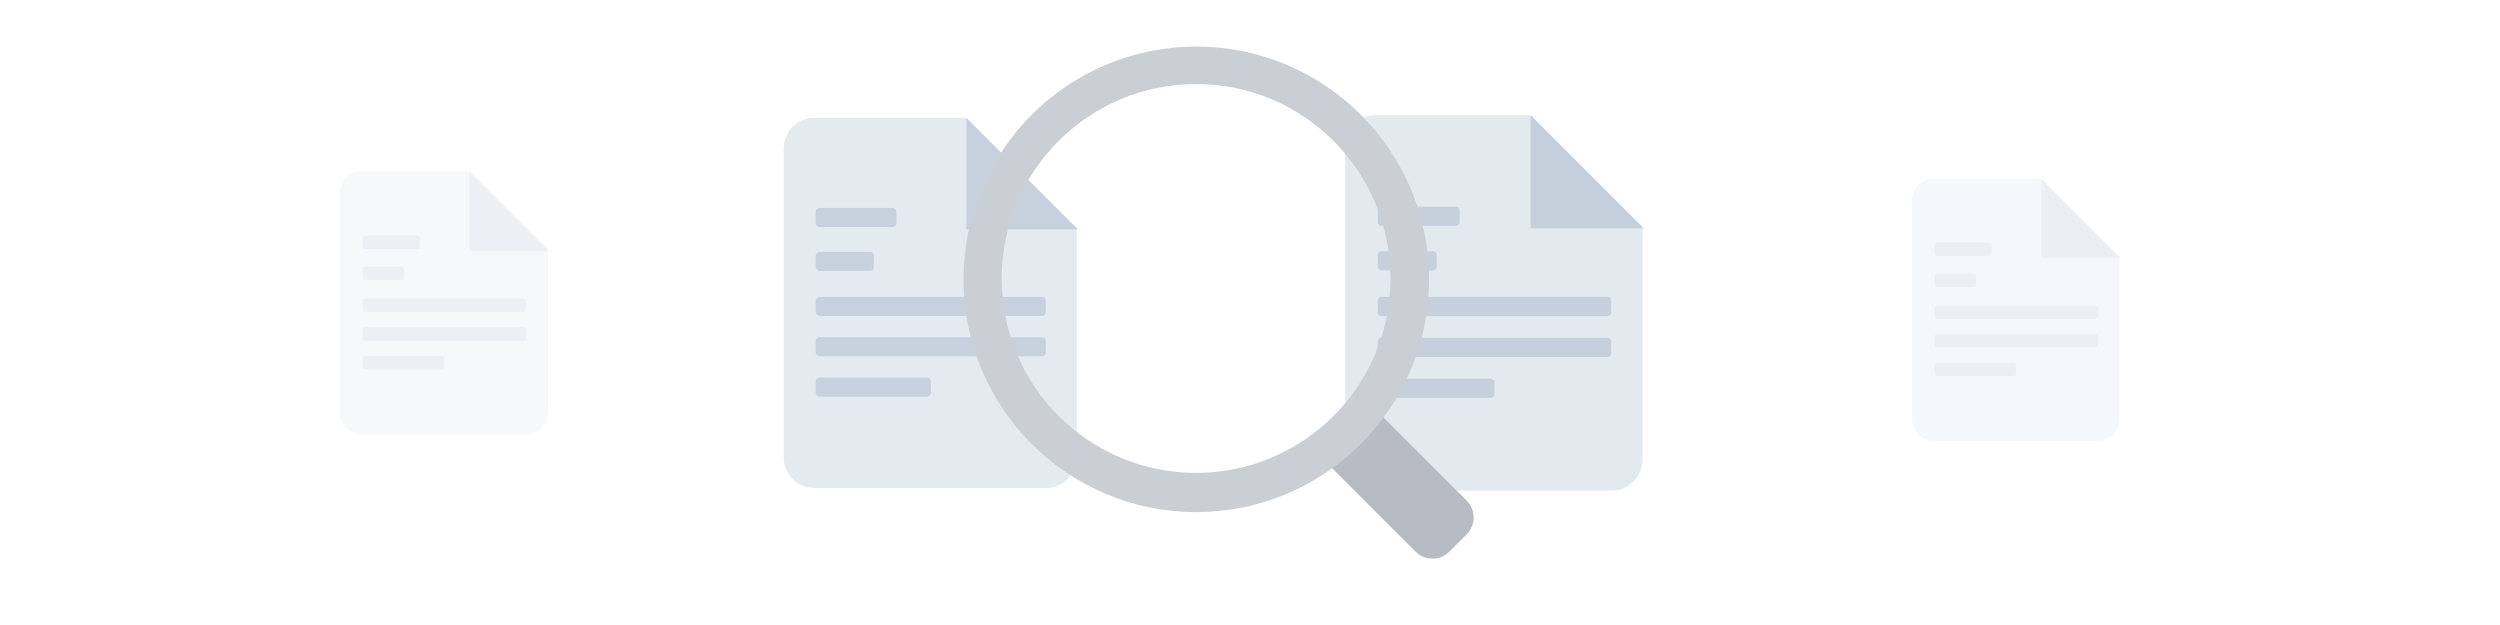 <svg width="800" height="200" viewBox="0 0 800 200" fill="none" xmlns="http://www.w3.org/2000/svg">
<rect x="0" y="0" width="800" height="200" fill="#333333" stroke="none"/>
<g clip-path="url(#clip0_2038_12622)">
<path d="M800 0H0V200H800V0Z" fill="white"/>
<g opacity="0.243">
<path d="M115.752 54.844H150.005L175.358 80.197V131.98C175.386 135.825 172.29 138.965 168.445 138.993C168.411 138.993 168.378 138.993 168.345 138.993H115.756C111.91 139.022 108.769 135.929 108.739 132.083C108.739 132.049 108.739 132.014 108.739 131.98V61.857C108.712 58.011 111.807 54.871 115.652 54.844C115.686 54.844 115.719 54.844 115.752 54.844Z" fill="#D9E3EB"/>
<path d="M150.275 54.844L175.629 80.197H150.275V54.844Z" fill="#B2C1D1"/>
<path d="M116.831 75.34H133.552C133.988 75.365 134.337 75.714 134.362 76.15V78.846C134.337 79.282 133.988 79.631 133.552 79.656H116.831C116.395 79.631 116.047 79.282 116.021 78.846V76.15C116.047 75.714 116.395 75.365 116.831 75.34ZM116.831 113.908H141.375C141.811 113.933 142.159 114.282 142.184 114.718V117.414C142.159 117.85 141.811 118.199 141.375 118.224H116.831C116.395 118.199 116.047 117.85 116.021 117.414V114.718C116.047 114.282 116.395 113.933 116.831 113.908ZM116.831 104.739H167.536C167.971 104.765 168.32 105.112 168.345 105.548V108.245C168.32 108.681 167.971 109.029 167.536 109.055H116.831C116.395 109.029 116.047 108.681 116.021 108.245V105.547C116.048 105.112 116.395 104.765 116.831 104.739ZM116.831 95.57H167.536C167.971 95.595 168.32 95.943 168.345 96.379V99.076C168.32 99.512 167.971 99.86 167.536 99.885H116.831C116.395 99.86 116.047 99.512 116.021 99.076V96.377C116.047 95.941 116.395 95.593 116.831 95.568V95.57ZM116.831 85.32H128.429C128.865 85.346 129.213 85.694 129.238 86.13V88.825C129.213 89.261 128.865 89.609 128.429 89.635H116.831C116.395 89.609 116.047 89.261 116.021 88.825V86.128C116.047 85.692 116.395 85.345 116.831 85.319V85.32Z" fill="#B2C1D1"/>
</g>
<g opacity="0.743">
<path d="M260.651 37.699H308.86L344.545 73.383V146.268C344.584 151.68 340.228 156.1 334.816 156.139C334.769 156.139 334.722 156.139 334.675 156.139H260.656C255.243 156.18 250.823 151.826 250.781 146.413C250.781 146.364 250.781 146.316 250.781 146.268V47.57C250.742 42.158 255.098 37.738 260.51 37.699C260.557 37.699 260.604 37.699 260.651 37.699Z" fill="#D9E3EB"/>
<path d="M309.242 37.699L344.925 73.383H309.242V37.699Z" fill="#B2C1D1"/>
<path d="M262.168 66.547H285.704C286.317 66.582 286.808 67.073 286.843 67.686V71.482C286.808 72.096 286.317 72.586 285.704 72.622H262.168C261.555 72.586 261.065 72.096 261.03 71.482V67.686C261.065 67.073 261.555 66.582 262.168 66.547ZM262.168 120.831H296.713C297.327 120.867 297.817 121.357 297.853 121.971V125.767C297.817 126.38 297.327 126.871 296.713 126.906H262.168C261.555 126.871 261.065 126.38 261.03 125.767V121.971C261.065 121.357 261.555 120.867 262.168 120.831ZM262.168 107.926H333.535C334.149 107.961 334.638 108.451 334.674 109.064V112.86C334.638 113.474 334.149 113.964 333.535 114H262.168C261.555 113.964 261.065 113.474 261.03 112.86V109.063C261.066 108.45 261.556 107.961 262.168 107.926ZM262.168 95.019H333.535C334.149 95.055 334.638 95.545 334.674 96.159V99.955C334.638 100.569 334.149 101.059 333.535 101.094H262.168C261.555 101.059 261.065 100.569 261.03 99.955V96.157C261.065 95.544 261.555 95.053 262.168 95.018V95.019ZM262.168 80.594H278.492C279.106 80.63 279.596 81.12 279.631 81.734V85.527C279.596 86.141 279.106 86.631 278.492 86.667H262.168C261.555 86.631 261.065 86.141 261.03 85.527V81.731C261.065 81.118 261.555 80.628 262.168 80.593V80.594Z" fill="#B2C1D1"/>
</g>
<g opacity="0.757">
<path d="M440.492 36.836H489.404L525.608 73.039V146.985C525.647 152.476 521.227 156.96 515.736 156.999C515.688 156.999 515.641 156.999 515.593 156.999H440.497C435.005 157.041 430.52 152.624 430.478 147.132C430.478 147.084 430.478 147.034 430.478 146.985V46.85C430.438 41.359 434.858 36.876 440.349 36.836C440.397 36.836 440.445 36.836 440.492 36.836Z" fill="#D9E3EB"/>
<path d="M489.79 36.836L525.994 73.041H489.79V36.836Z" fill="#B2C1D1"/>
<path d="M442.033 66.106H465.91C466.533 66.142 467.03 66.639 467.067 67.262V71.113C467.03 71.735 466.533 72.233 465.91 72.269H442.033C441.411 72.233 440.913 71.735 440.876 71.113V67.262C440.913 66.639 441.411 66.142 442.033 66.106ZM442.033 121.18H477.081C477.704 121.216 478.2 121.714 478.237 122.337V126.187C478.2 126.81 477.704 127.307 477.081 127.344H442.033C441.411 127.307 440.913 126.81 440.876 126.187V122.337C440.913 121.714 441.411 121.216 442.033 121.18ZM442.033 108.087H514.438C515.06 108.123 515.558 108.62 515.594 109.243V113.093C515.558 113.716 515.06 114.214 514.438 114.25H442.033C441.411 114.214 440.913 113.716 440.876 113.093V109.24C440.914 108.619 441.411 108.123 442.033 108.087ZM442.033 94.993H514.438C515.06 95.029 515.558 95.526 515.594 96.149V100C515.558 100.623 515.06 101.12 514.438 101.156H442.033C441.411 101.12 440.913 100.623 440.876 100V96.146C440.913 95.524 441.411 95.027 442.033 94.991V94.993ZM442.033 80.357H458.594C459.217 80.393 459.714 80.891 459.75 81.514V85.362C459.714 85.985 459.217 86.482 458.594 86.519H442.033C441.411 86.482 440.913 85.985 440.876 85.362V81.511C440.913 80.889 441.411 80.392 442.033 80.356V80.357Z" fill="#B2C1D1"/>
</g>
<g opacity="0.257">
<path d="M618.839 57.176H652.983L678.257 82.448V134.068C678.285 137.902 675.199 141.03 671.366 141.058C671.333 141.058 671.299 141.058 671.266 141.058H618.842C615.009 141.088 611.878 138.004 611.848 134.171C611.848 134.136 611.848 134.103 611.848 134.068V64.165C611.82 60.332 614.906 57.204 618.739 57.176C618.773 57.176 618.806 57.176 618.839 57.176Z" fill="#D9E3EB"/>
<path d="M653.251 57.174L678.525 82.448H653.251V57.174Z" fill="#B2C1D1"/>
<path d="M619.914 77.607H636.583C637.018 77.633 637.364 77.978 637.389 78.414V81.102C637.364 81.537 637.018 81.884 636.583 81.909H619.914C619.479 81.884 619.132 81.537 619.106 81.102V78.414C619.132 77.978 619.479 77.633 619.914 77.607ZM619.914 116.053H644.38C644.815 116.078 645.162 116.425 645.188 116.861V119.549C645.162 119.984 644.815 120.329 644.38 120.355H619.914C619.479 120.329 619.132 119.984 619.106 119.549V116.861C619.132 116.425 619.479 116.078 619.914 116.053ZM619.914 106.913H670.459C670.894 106.939 671.241 107.284 671.266 107.719V110.409C671.241 110.844 670.894 111.189 670.459 111.215H619.914C619.479 111.189 619.132 110.844 619.106 110.409V107.718C619.132 107.284 619.48 106.939 619.914 106.913ZM619.914 97.772H670.459C670.894 97.797 671.241 98.144 671.266 98.579V101.267C671.241 101.703 670.894 102.05 670.459 102.075H619.914C619.479 102.05 619.132 101.703 619.106 101.267V98.578C619.132 98.143 619.479 97.796 619.914 97.77V97.772ZM619.914 87.556H631.475C631.91 87.582 632.256 87.927 632.281 88.362V91.049C632.256 91.484 631.91 91.831 631.475 91.856H619.914C619.479 91.831 619.132 91.484 619.106 91.049V88.361C619.132 87.926 619.479 87.579 619.914 87.553V87.556Z" fill="#B2C1D1"/>
</g>
<path d="M421.054 144.606L437.406 128.254L469.313 160.161C472.312 163.16 472.312 168.023 469.313 171.022L463.822 176.513C460.823 179.512 455.96 179.512 452.961 176.513L421.054 144.606Z" fill="#B6BBC4"/>
<path d="M382.711 163.878C341.575 163.824 308.271 130.432 308.325 89.296C308.379 48.159 341.771 14.854 382.907 14.908C424.043 14.963 457.347 48.354 457.293 89.491C457.254 119.773 438.887 147.016 410.828 158.407C401.899 162.033 392.35 163.891 382.711 163.878ZM382.72 26.904C348.364 26.916 320.522 54.777 320.535 89.133C320.546 123.489 348.407 151.332 382.763 151.32C417.119 151.307 444.962 123.445 444.951 89.089C444.945 72.606 438.396 56.798 426.745 45.139C415.094 33.424 399.241 26.859 382.72 26.904Z" fill="#CACED5"/>
</g>
<defs>
<clipPath id="clip0_2038_12622">
<rect width="800" height="200" fill="white"/>
</clipPath>
</defs>
</svg>
